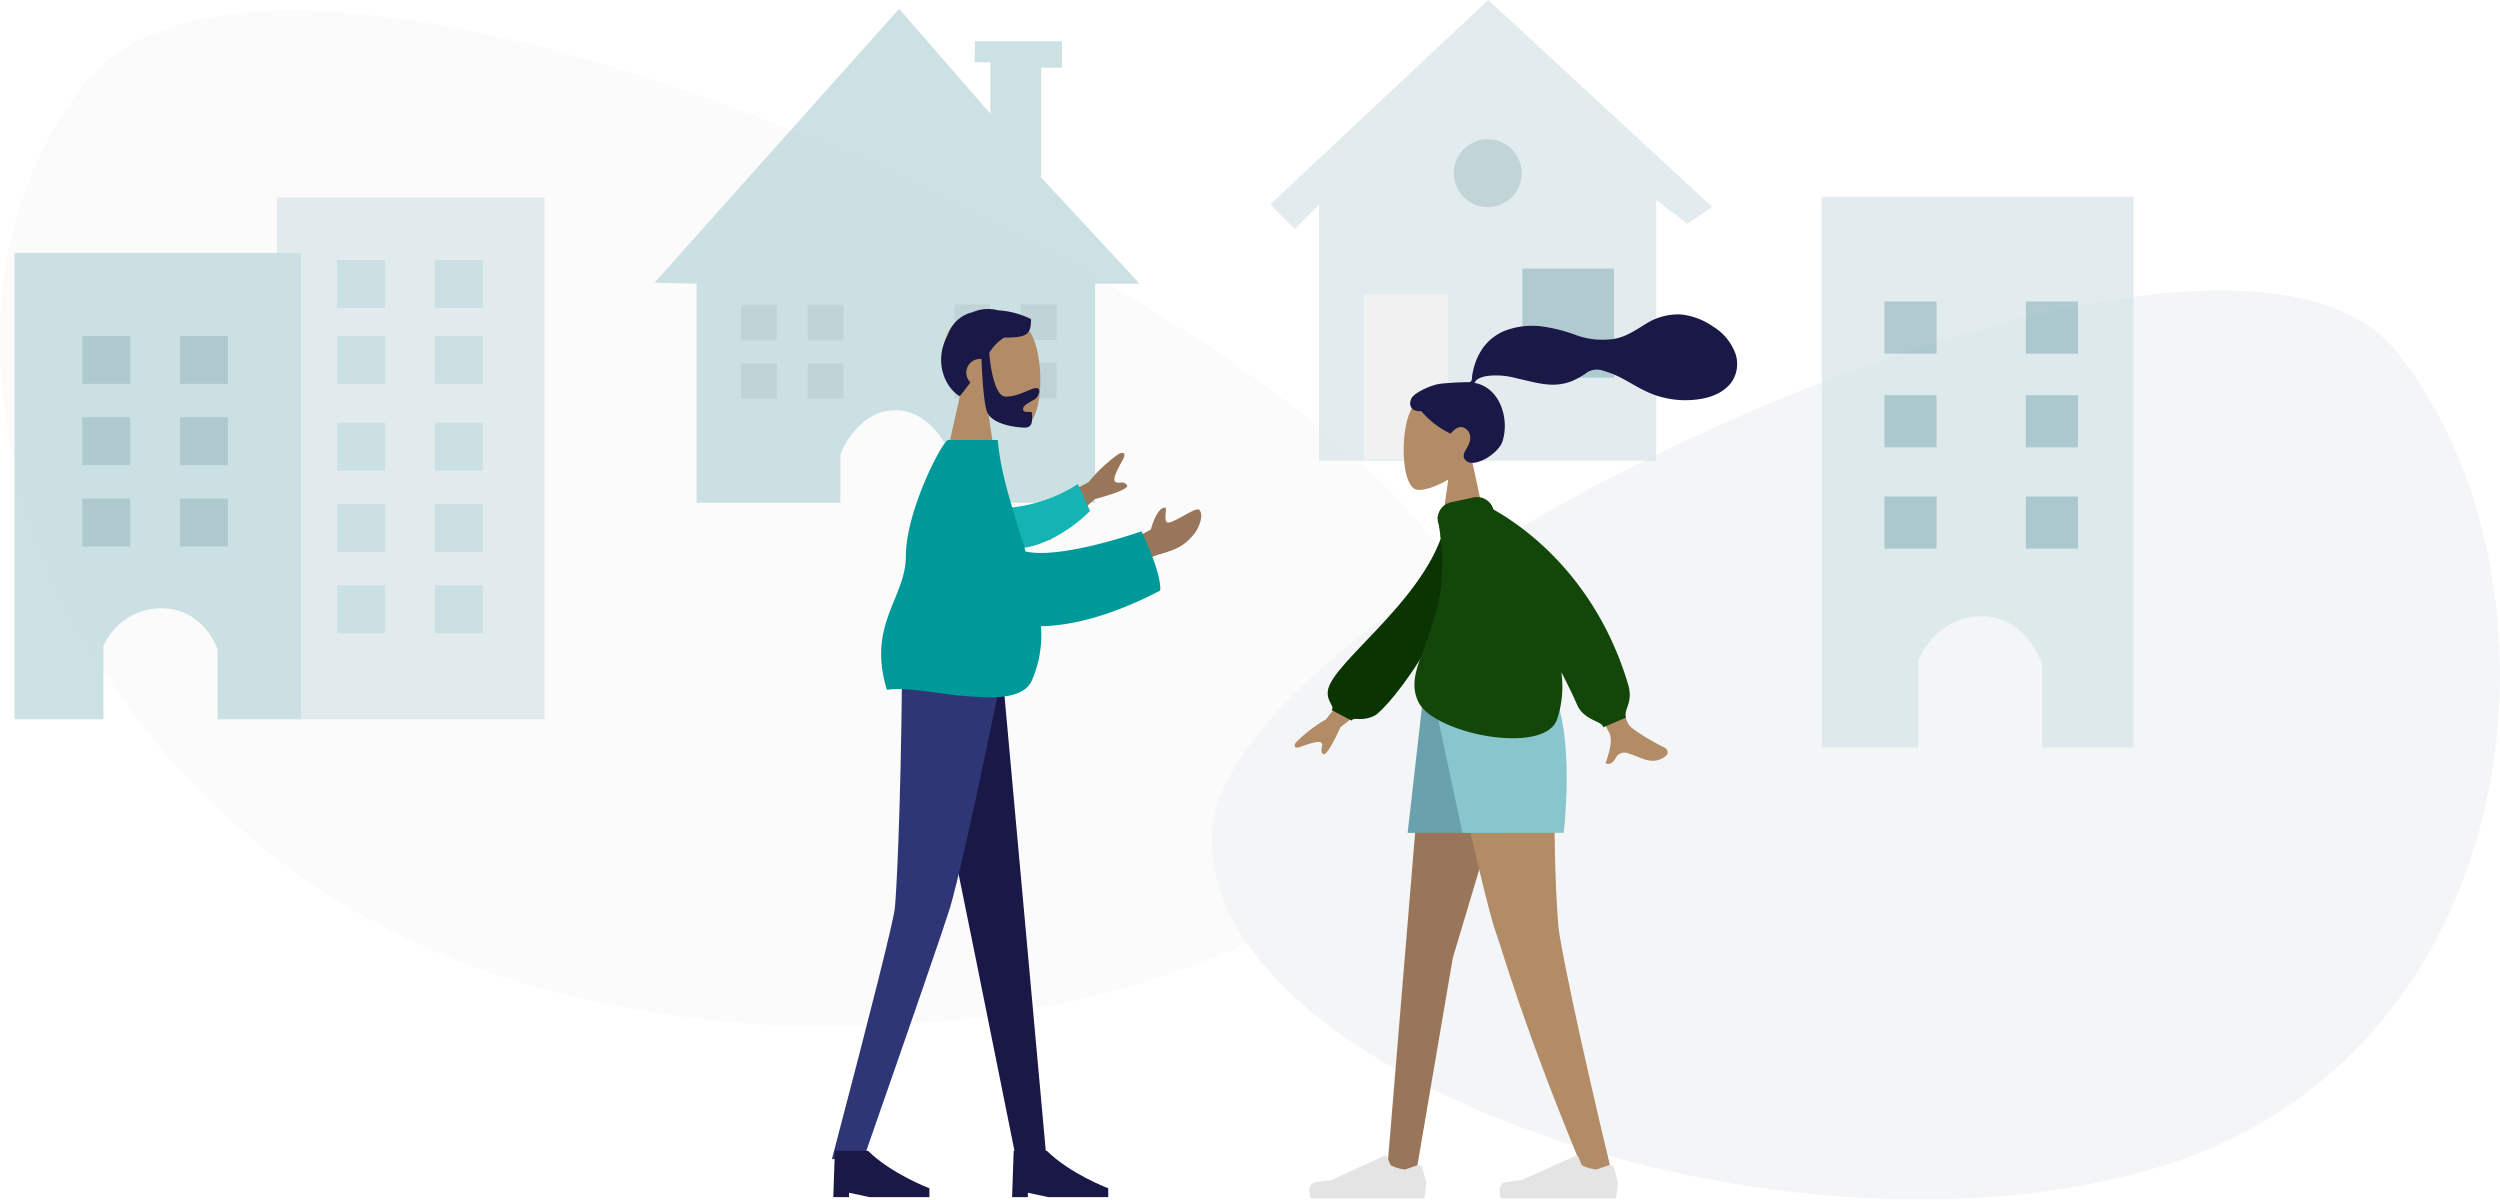 <svg xmlns="http://www.w3.org/2000/svg" width="531.309" height="254.928" viewBox="0 0 531.309 254.928">
  <g id="Grupo_2423" data-name="Grupo 2423" transform="translate(-375.905 -444.349)">
    <g id="Background_Shape_2" data-name="Background Shape 2" transform="translate(375.905 446.644)" opacity="0.346">
      <path id="Background_Shape" data-name="Background Shape" d="M-158.216,134.83c-4.59-60.263-250.891-176.577-296.616-119.5s-1.766,164.2,94.056,191.636S-153.625,195.093-158.216,134.83Z" transform="translate(473)" fill="#f2f2f2"/>
      <path id="Background_Shape-2" data-name="Background Shape" d="M.091,114.543c3.9-51.2,212.916-150.009,251.72-101.518s28.982,150.488-52.337,173.793S-3.8,165.739.091,114.543Z" transform="translate(257.554 59.443)" fill="#dde3e9"/>
    </g>
    <g id="Grupo_3" data-name="Grupo 3" transform="translate(2758 -3234.651)" opacity="0.699">
      <path id="Trazado_3" data-name="Trazado 3" d="M751.093,676.156v99.128h18.881V759.669s3.268-7.987,12.345-7.987,11.909,8.715,11.909,8.715v14.887h17.867V676.156Z" transform="translate(-3130.093 3056.596)" fill="#b6d4d7"/>
      <path id="Trazado_4" data-name="Trazado 4" d="M813.7,776.836h42.683V665.957H799.474v11.752h5.253v99.127Z" transform="translate(-3122.727 3055.043)" fill="#d5e4e6"/>
      <rect id="Rectángulo_23" data-name="Rectángulo 23" width="10.194" height="10.194" transform="translate(-2310.441 3734.251)" fill="#b6d4d7"/>
      <rect id="Rectángulo_24" data-name="Rectángulo 24" width="10.194" height="10.194" transform="translate(-2289.7 3734.251)" fill="#b6d4d7"/>
      <rect id="Rectángulo_25" data-name="Rectángulo 25" width="10.194" height="10.194" transform="translate(-2310.441 3750.383)" fill="#b6d4d7"/>
      <rect id="Rectángulo_26" data-name="Rectángulo 26" width="10.194" height="10.194" transform="translate(-2289.7 3750.383)" fill="#b6d4d7"/>
      <rect id="Rectángulo_27" data-name="Rectángulo 27" width="10.194" height="10.194" transform="translate(-2310.441 3768.819)" fill="#b6d4d7"/>
      <rect id="Rectángulo_28" data-name="Rectángulo 28" width="10.194" height="10.194" transform="translate(-2289.7 3768.819)" fill="#b6d4d7"/>
      <rect id="Rectángulo_29" data-name="Rectángulo 29" width="10.194" height="10.194" transform="translate(-2310.441 3786.103)" fill="#b6d4d7"/>
      <rect id="Rectángulo_30" data-name="Rectángulo 30" width="10.194" height="10.194" transform="translate(-2289.7 3786.103)" fill="#b6d4d7"/>
      <rect id="Rectángulo_31" data-name="Rectángulo 31" width="10.194" height="10.194" transform="translate(-2310.441 3803.386)" fill="#b6d4d7"/>
      <rect id="Rectángulo_32" data-name="Rectángulo 32" width="10.194" height="10.194" transform="translate(-2289.7 3803.386)" fill="#b6d4d7"/>
      <rect id="Rectángulo_33" data-name="Rectángulo 33" width="10.194" height="10.194" transform="translate(-2364.597 3750.383)" fill="#8db4bc"/>
      <rect id="Rectángulo_34" data-name="Rectángulo 34" width="10.194" height="10.194" transform="translate(-2343.856 3750.383)" fill="#8db4bc"/>
      <rect id="Rectángulo_35" data-name="Rectángulo 35" width="10.194" height="10.194" transform="translate(-2364.597 3767.666)" fill="#8db4bc"/>
      <rect id="Rectángulo_36" data-name="Rectángulo 36" width="10.194" height="10.194" transform="translate(-2343.856 3767.666)" fill="#8db4bc"/>
      <rect id="Rectángulo_37" data-name="Rectángulo 37" width="10.194" height="10.194" transform="translate(-2364.597 3784.95)" fill="#8db4bc"/>
      <rect id="Rectángulo_38" data-name="Rectángulo 38" width="10.194" height="10.194" transform="translate(-2343.856 3784.95)" fill="#8db4bc"/>
    </g>
    <g id="Grupo_6" data-name="Grupo 6" transform="translate(3292 -3438.027)" opacity="0.699">
      <path id="Trazado_5" data-name="Trazado 5" d="M670.3,366.289V483.344H690.82V464.907s3.551-9.433,13.414-9.433,12.938,10.291,12.938,10.291v17.58h19.414V366.289Z" transform="translate(-3199.25 3557.879)" fill="#d5e4e6"/>
      <rect id="Rectángulo_39" data-name="Rectángulo 39" width="11.077" height="11.077" transform="translate(-2515.604 3946.442)" fill="#8db4bc"/>
      <rect id="Rectángulo_40" data-name="Rectángulo 40" width="11.077" height="11.077" transform="translate(-2485.556 3946.442)" fill="#8db4bc"/>
      <rect id="Rectángulo_41" data-name="Rectángulo 41" width="11.077" height="11.077" transform="translate(-2515.604 3966.373)" fill="#8db4bc"/>
      <rect id="Rectángulo_42" data-name="Rectángulo 42" width="11.077" height="11.077" transform="translate(-2485.556 3966.373)" fill="#8db4bc"/>
      <rect id="Rectángulo_43" data-name="Rectángulo 43" width="11.077" height="11.077" transform="translate(-2515.604 3987.902)" fill="#8db4bc"/>
      <rect id="Rectángulo_44" data-name="Rectángulo 44" width="11.077" height="11.077" transform="translate(-2485.556 3987.902)" fill="#8db4bc"/>
    </g>
    <g id="Grupo_5" data-name="Grupo 5" transform="translate(3068 -3347.638)" opacity="0.699">
      <path id="Trazado_6" data-name="Trazado 6" d="M570.2,421.407v46.548h30.565V457.63s3.427-9.191,11.469-9.335,11.632,8.9,11.632,8.9v10.757h31.019V421.407h9.478l-20.95-22.6V375.486h4.436v-5.6H629.321v4.452h3.3V385.25l-19.387-22.259-51.986,58.2Z" transform="translate(-3114.25 3430.879)" fill="#b6d4d7"/>
      <rect id="Rectángulo_45" data-name="Rectángulo 45" width="7.566" height="7.566" transform="translate(-2534.59 3856.77)" fill="#a6c2c7"/>
      <rect id="Rectángulo_46" data-name="Rectángulo 46" width="7.566" height="7.566" transform="translate(-2534.59 3869.183)" fill="#a6c2c7"/>
      <rect id="Rectángulo_47" data-name="Rectángulo 47" width="7.566" height="7.566" transform="translate(-2520.446 3856.77)" fill="#a6c2c7"/>
      <rect id="Rectángulo_48" data-name="Rectángulo 48" width="7.566" height="7.566" transform="translate(-2520.446 3869.183)" fill="#a6c2c7"/>
      <rect id="Rectángulo_49" data-name="Rectángulo 49" width="7.566" height="7.566" transform="translate(-2489.267 3856.682)" fill="#a6c2c7"/>
      <rect id="Rectángulo_50" data-name="Rectángulo 50" width="7.566" height="7.566" transform="translate(-2489.267 3869.095)" fill="#a6c2c7"/>
      <rect id="Rectángulo_51" data-name="Rectángulo 51" width="7.566" height="7.566" transform="translate(-2475.124 3856.682)" fill="#a6c2c7"/>
      <rect id="Rectángulo_52" data-name="Rectángulo 52" width="7.566" height="7.566" transform="translate(-2475.124 3869.095)" fill="#a6c2c7"/>
    </g>
    <g id="Grupo_4" data-name="Grupo 4" transform="translate(3013 -3475.651)" opacity="0.699">
      <path id="Trazado_7" data-name="Trazado 7" d="M842.472,460.027V405.635l-5.149,5.149-5.222-5.222,46.342-43.441,47.575,43.949L920.8,409.7l-6.672-5.077v55.408Z" transform="translate(-3199.25 3557.879)" fill="#d5e4e6"/>
      <rect id="Rectángulo_53" data-name="Rectángulo 53" width="17.909" height="35.015" transform="translate(-2347.278 3982.605)" fill="#ebebeb"/>
      <rect id="Rectángulo_54" data-name="Rectángulo 54" width="17.503" height="21.192" transform="translate(-2312.564 3978.073)" fill="#8db4bc" stroke="#8db4bc" stroke-miterlimit="10" stroke-width="1.985"/>
      <circle id="Elipse_1" data-name="Elipse 1" cx="7.215" cy="7.215" r="7.215" transform="translate(-2328.137 3949.589)" fill="#a6c2c7"/>
    </g>
    <g id="Grupo_2421" data-name="Grupo 2421" transform="translate(527.866 495.791)">
      <g id="Head_Front_Short_Beard" data-name="Head/Front/Short Beard" transform="translate(22.134 0.209)">
        <g id="Head" transform="translate(25.698 15.185)">
          <path id="Head-2" data-name="Head" d="M0,35,4.131,16.536A12.685,12.685,0,0,1,.528,7.2c.751-10.26,15.646-8,18.543-2.825s2.553,18.315-1.191,19.24c-1.493.369-4.675-.535-7.913-2.406L12,35Z" transform="translate(0.302 -0.185)" fill="#b28b67"/>
        </g>
        <path id="Hair" d="M9.719,21.758c-.776-2.352-1.071-9.122-1.142-11.122a2.9,2.9,0,0,0-2.363,4.95c-.668.946-1.416,1.935-2.273,2.955C.718,16.6-1.672,10.919,1.477,5.461A7.137,7.137,0,0,1,6.646.7,8.341,8.341,0,0,1,12.141.29a17.824,17.824,0,0,1,6.951,1.86c0,3.079-.594,3.992-5.669,3.912a9.381,9.381,0,0,0-3.2,3.293c.007.1.678,9.271,3.507,9.271,2.844,0,5.256-1.813,6.5-1.813.909,0,.706,1.143.1,1.99-.5.7-2.92,1.373-2.92,2.457,0,.612.61.611,1.141.61.41,0,.772,0,.772.279,0,1.063.337,3.063-1.5,3.063C15.966,25.211,10.632,24.53,9.719,21.758Z" transform="translate(25.919 14.015)" fill="#191847"/>
      </g>
      <g id="Bottom_Standing_Skinny_Jeans" data-name="Bottom/Standing/Skinny Jeans" transform="translate(0.134 91.209)">
        <path id="Leg" d="M0,0,12.14,59.693l8.857,44h6.46L18.045,0Z" transform="translate(42.861 0)" fill="#191847"/>
        <path id="Leg-2" data-name="Leg" d="M14.907,0c-.281,30.766-1.238,47.547-1.533,50.343S8.621,70.92,0,103.69H6.692q16.463-47.155,18.38-53.347C26.35,46.215,30.294,29.434,36.235,0Z" transform="translate(24.707)" fill="#2f3676"/>
        <g id="Left_Shoe" data-name="Left Shoe" transform="translate(25 93)">
          <path id="Shoe" d="M0,9.853.335,0H7.367c5,4.926,13.059,7.976,13.059,7.976V9.853H7.7L3.348,8.915v.938Z" transform="translate(0 8.915)" fill="#191847"/>
        </g>
        <g id="Right_Shoe" data-name="Right Shoe" transform="translate(63 93)">
          <path id="Shoe-2" data-name="Shoe" d="M0,9.853.335,0H7.367c5,4.926,13.059,7.976,13.059,7.976V9.853H7.7L3.348,8.915v.938Z" transform="translate(0 8.915)" fill="#191847"/>
        </g>
      </g>
      <g id="Body_Pointing_Forward" data-name="Body/Pointing Forward" transform="translate(35.304 42.071)">
        <path id="Skin" d="M20.632,19.434l5.787-3.164s1.218-4.612,2.912-4.641c.437-.2.27.683.208,1.569s-.023,1.745.793,1.578c1.644-.337,5.658-3.308,6.35-2.7,1.023.893.111,3.633-.964,5-2.009,2.547-3.672,3.419-7.784,4.56a27.357,27.357,0,0,0-6.972,3.587ZM0,13.375l13.173-7.18A32.529,32.529,0,0,1,19.649.163c.65-.27,1.786-.433.723,1.443s-2.1,3.9-1.554,4.477c.238.254.632.24,1.053.227a1.513,1.513,0,0,1,1.483.5q.646.961-6.918,3.035L4.865,18.572Z" transform="translate(30.899 2.753)" fill="#997659"/>
        <path id="Sleeve" d="M2.086,2.391A32.485,32.485,0,0,0,20.013,0l1.651,6.055C16.492,9.764,9.628,12.4,4.153,11.373A5,5,0,0,1,2.086,2.391Z" transform="translate(22.049 12.494) rotate(-9)" fill="#14b4b4"/>
        <path id="Clothes" d="M12.684,53.815c-4.634-.6-8.946-1.2-11.451-.708-4.3-13.883,4.01-19.524,4.016-28.407C5.257,14.973,13.105,0,14.26,0H24.791c.581,7.425,3.5,15.609,5.9,23.693C38.346,25.422,55.34,19.4,55.34,19.4S59.631,28.237,59.307,32c-9.892,5.142-18.369,7.435-25.354,7.586a23.821,23.821,0,0,1-1.977,11.635C30.708,53.9,27.2,54.7,22.919,54.7A83.641,83.641,0,0,1,12.684,53.815Z" transform="translate(0)" fill="#099"/>
      </g>
    </g>
    <g id="Grupo_2422" data-name="Grupo 2422" transform="translate(638.489 505.135)">
      <g id="Head-3" data-name="Head" transform="translate(65.362 9)">
        <g id="Head-4" data-name="Head" transform="translate(-29.631 13.231)">
          <path id="Head-5" data-name="Head" d="M0,0,3.548,16.436A11.522,11.522,0,0,0,.454,24.743c.645,9.134,13.438,7.124,15.926,2.514s2.193-16.3-1.023-17.127c-1.283-.329-4.015.476-6.8,2.142L10.307,0Z" transform="translate(18.036 31.156) rotate(180)" fill="#b28b67"/>
        </g>
        <path id="hair-2" data-name="hair" d="M6.147,14.8c1.358-.221,5.016-.374,5.69-.373.431,0,.9.1,1.153-.3.209-.322.132-.867.195-1.241.072-.434.175-.863.279-1.29a13.073,13.073,0,0,1,1.371-3.461A10.68,10.68,0,0,1,19.91,3.578a16.384,16.384,0,0,1,7.7-1.053,33.987,33.987,0,0,1,7.877,1.983,16.605,16.605,0,0,0,7.694.736c2.621-.4,4.6-1.812,6.812-3.152A12.749,12.749,0,0,1,57.521.029a14.546,14.546,0,0,1,6.865,2.587,11.152,11.152,0,0,1,4.427,4.991,6.8,6.8,0,0,1-.625,6.956c-2.308,2.989-6.593,3.762-10.158,3.685A19.515,19.515,0,0,1,52,17.15c-2.6-.908-4.84-2.446-7.269-3.694a18.982,18.982,0,0,0-3.553-1.413,3.984,3.984,0,0,0-3.464.229,16.384,16.384,0,0,1-3.49,1.985,11.316,11.316,0,0,1-3.936.7c-2.611-.02-5.185-.829-7.722-1.37a15.943,15.943,0,0,0-6.39-.457c-.88.177-2.165.543-2.483,1.452,5.348.963,7.449,7.537,5.941,12.363-.814,2.6-5.706,5.65-7.608,4.28-1.2-.868-.473-2.006,0-2.758.907-1.44,1.217-3.289-.461-4.292-1.447-.865-2.969,1.188-3,1.186a18.588,18.588,0,0,1-6.2-4.782C.028,20.72-.326,19.189.231,17.937S4.27,15.11,6.147,14.8Z" transform="translate(-28.248 -2.988)" fill="#191847"/>
      </g>
      <path id="Leg-3" data-name="Leg" d="M30.26,0,14.028,54.2,6.165,100.3H0L8.309,0Z" transform="translate(32.14 88.599)" fill="#997659"/>
      <path id="Leg-4" data-name="Leg" d="M24.456,0c-1.1,29.761.195,45.112.442,47.816s3.626,20.236,11.625,53.392l-6.57-2.3C17.311,68.494,13,52.69,11.553,48.7S6.252,28.472,0,0Z" transform="translate(43.752 88.599)" fill="#b28b67"/>
      <path id="Bottom" d="M27.982,0l-6.9,27.616H0L3.143,0Z" transform="translate(36.575 88.599)" fill="#69a1ac"/>
      <path id="Bottom-2" data-name="Bottom" d="M26.506,0C29.912,10.429,27.8,27.616,27.8,27.616H6.289L.373,0Z" transform="translate(41.933 88.599)" fill="#89c5cc"/>
      <g id="Body" transform="translate(6 51.041) rotate(-8)">
        <path id="Skin-2" data-name="Skin" d="M.423.736C.038.971-.384,1.853.635,2.543c2.539,1.718,6.2,4.725,6.693,5.714,1.011,2.024,6.064,28.078,6.064,28.078l7.557-.028s-8.633-27.6-9.165-28.9c-.8-1.953.891-4.927,1.614-6.525-1.139-.5-1.668.139-2.247.781a2.063,2.063,0,0,1-2.824.665C6.365,1.428,4.745,0,2.813,0A4.526,4.526,0,0,0,.423.736ZM68.114,16.361,57.949,22.275,61.2,27.818l9.776-9.41a29.737,29.737,0,0,0,6.992-3.966c.408-.486.853-1.418-1.069-1s-3.963.77-4.325.153.7-1.562.036-2.369a.254.254,0,0,0-.2-.1Q71.481,11.129,68.114,16.361Z" transform="translate(78.319 60.923) rotate(180)" fill="#b28b67"/>
        <path id="Clothes_Back" data-name="Clothes Back" d="M.007,37.667l2.929.763C9.048,22.506,34.083,13.477,36.094,7.5c.738-2.192-.8-3.467.107-4.075L32.581.3c-.72.7-2-.8-5-.1S1.7,18.326.007,37.667Z" transform="matrix(-0.996, 0.087, -0.087, -0.996, 45.191, 40.959)" fill="#0b3403"/>
        <path id="Clothes_Front" data-name="Clothes Front" d="M23.275,49.1C17.662,44.842,3.738,32.1.11,8.372c-.642-4.2,1.751-5.111,1.407-6.989L6.593,0c0,1.382,3.853,1.953,4.847,5.542.558,2.016,1.375,4.533,2.352,7.334A21.7,21.7,0,0,1,16.15,2.93c3.875-7.049,26.265.681,28.6,7.872,2.866,8.81-10.183,14.374-9.523,36.719a3.614,3.614,0,0,1,.052,1.271c.007.138.015.278.023.417l-.111.019a3.582,3.582,0,0,1-3.208,2.642l-4.911.343q-.127.009-.253.009A3.58,3.58,0,0,1,23.275,49.1Z" transform="translate(72.094 52.372) rotate(180)" fill="#134609"/>
      </g>
      <path id="shoe-3" data-name="shoe" d="M22.9,2.4A.855.855,0,0,1,24,3l.819,2.963a29.012,29.012,0,0,1-.387,3.478H.219s-.944-3.2,1.09-3.458,3.379-.461,3.379-.461L15.944.37A.425.425,0,0,1,16.516.6l.724,1.8a9.55,9.55,0,0,0,3.06.9Z" transform="translate(15.713 184.462)" fill="#e4e4e4"/>
      <path id="shoe-4" data-name="shoe" d="M23.151,2.4A.866.866,0,0,1,24.265,3l.828,2.963A28.714,28.714,0,0,1,24.7,9.438H.221s-.954-3.2,1.1-3.458,3.416-.461,3.416-.461L16.117.37A.432.432,0,0,1,16.7.6l.731,1.8a9.73,9.73,0,0,0,3.093.9Z" transform="translate(56.152 184.462)" fill="#e4e4e4"/>
    </g>
  </g>
</svg>
